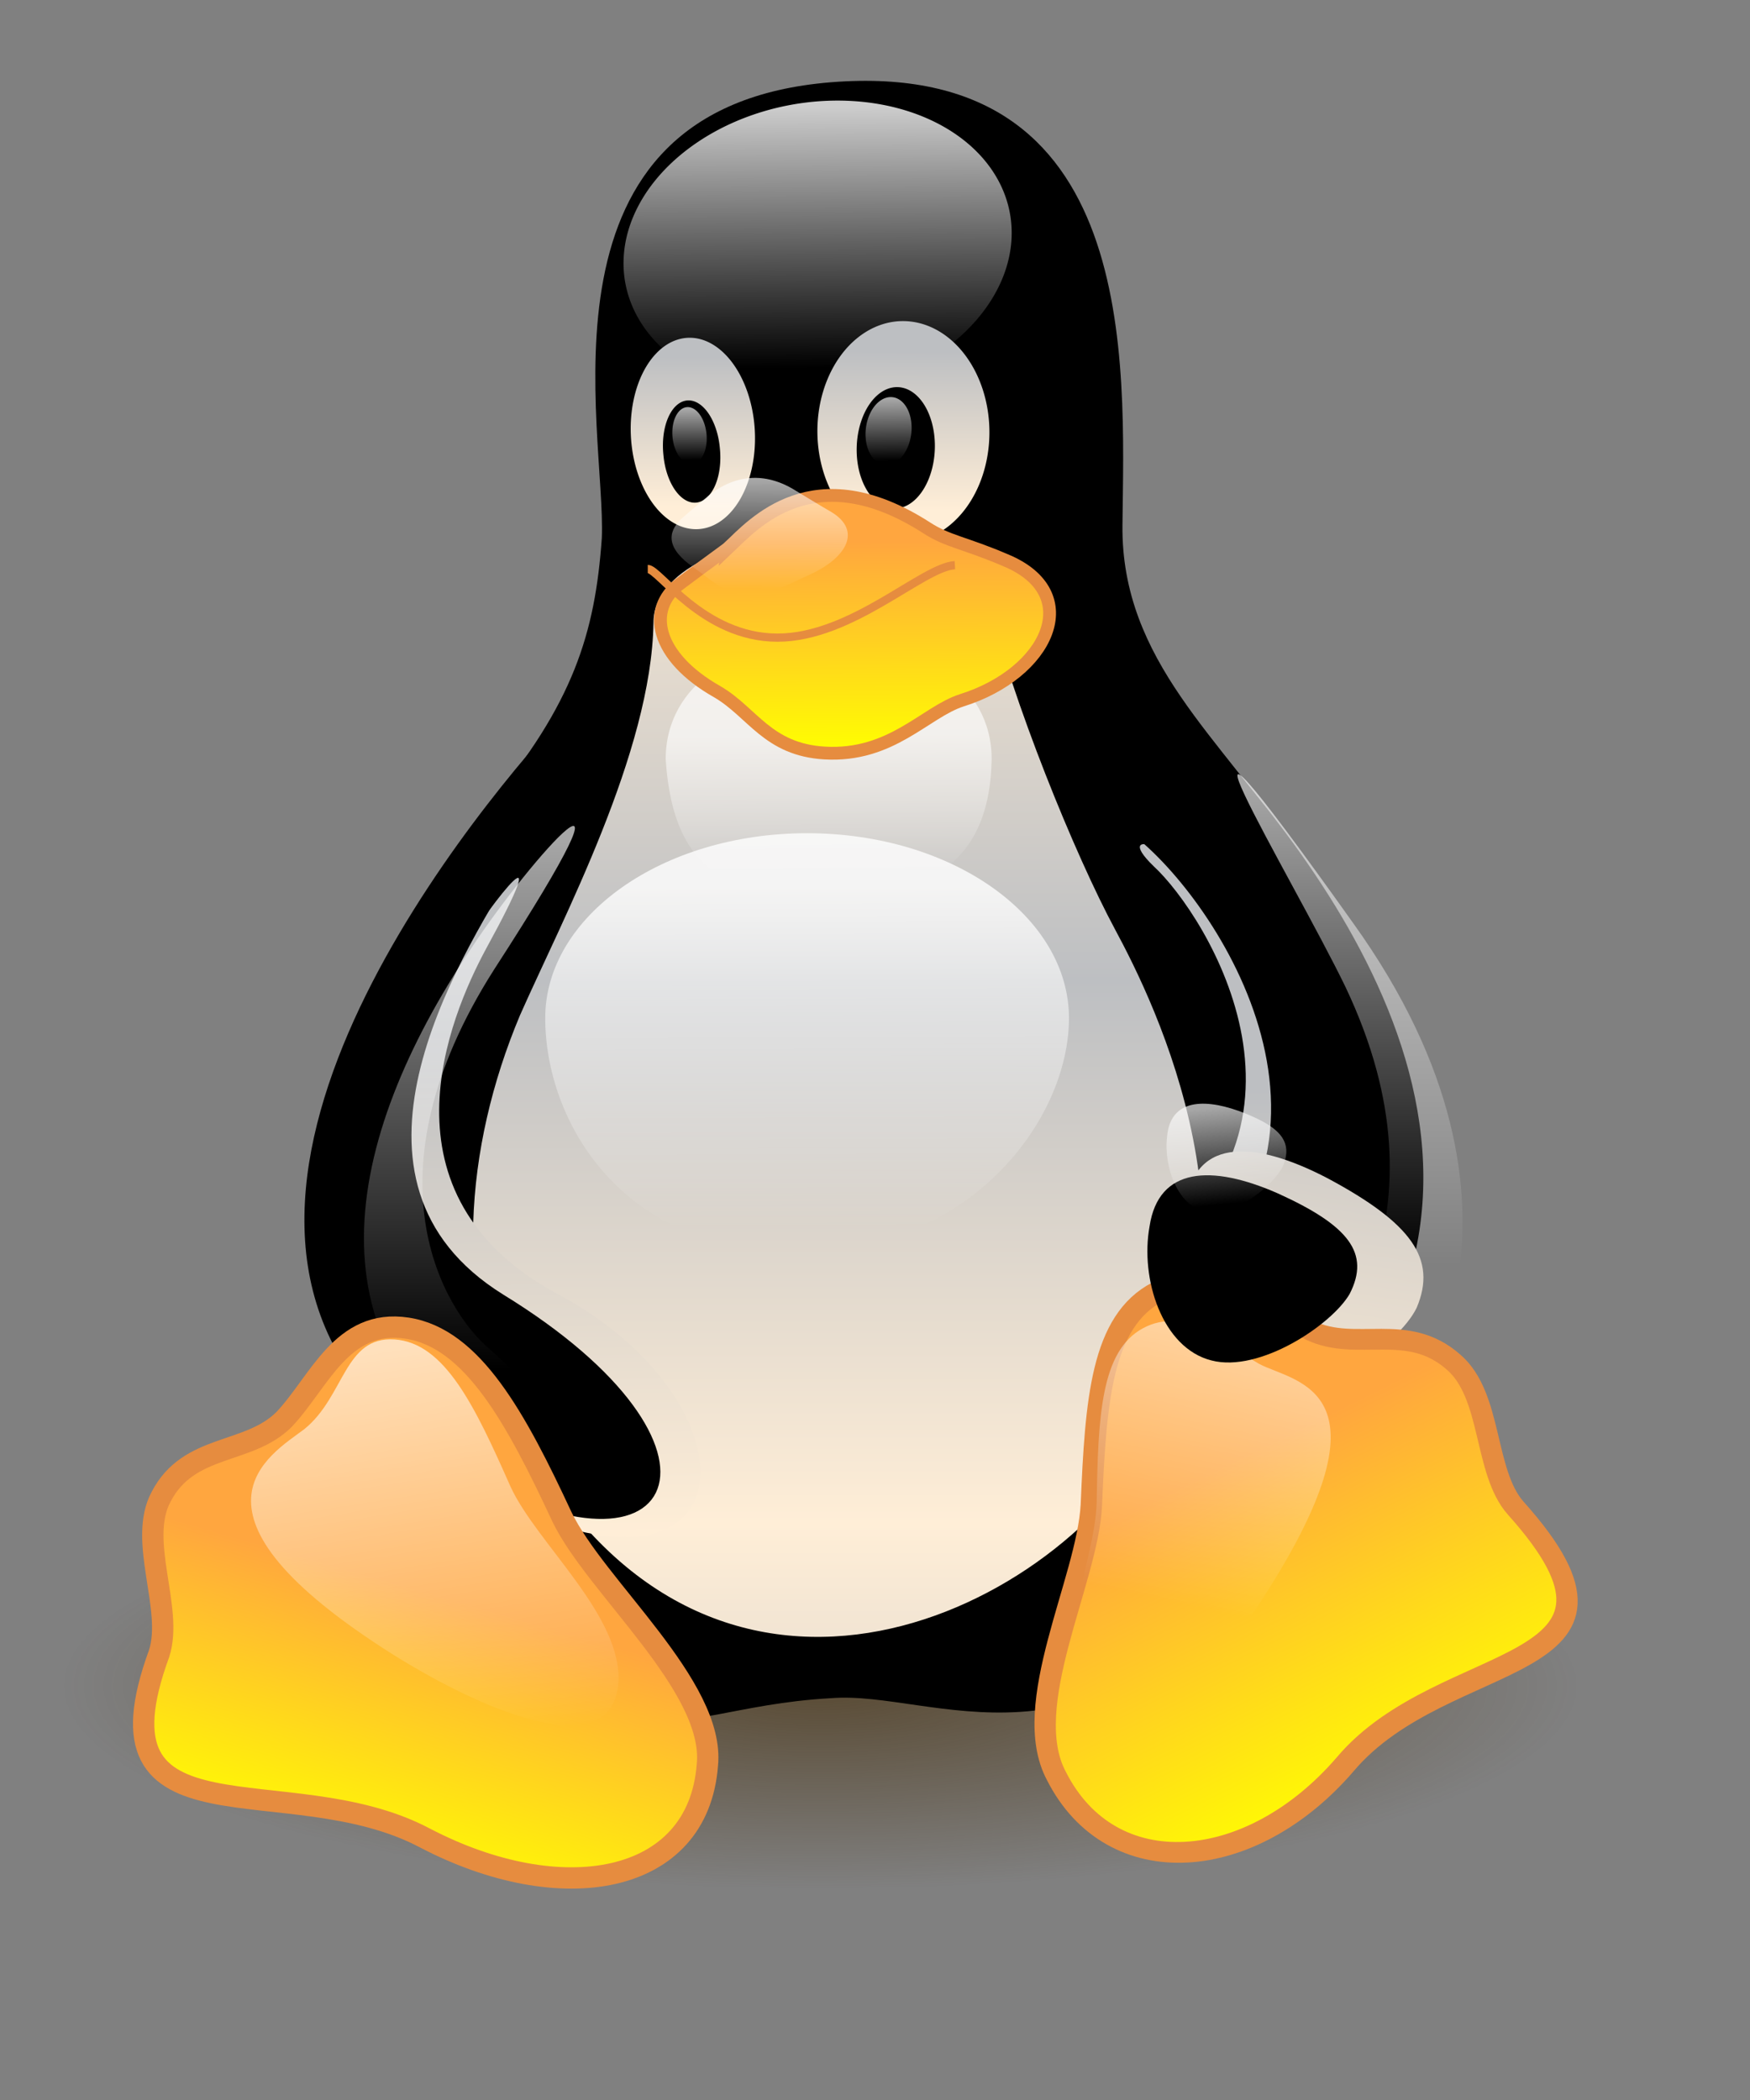 <svg width="500pt" height="800" xmlns="http://www.w3.org/2000/svg" xmlns:xlink="http://www.w3.org/1999/xlink"><rect width="100%" height="100%" fill="#808080" stroke="none"/><defs><linearGradient id="a"><stop offset="0" stop-color="#3f2600" stop-opacity=".6"/><stop offset="1" stop-color="#3f2600" stop-opacity="0"/></linearGradient><linearGradient id="d"><stop offset="0" stop-color="#fff" stop-opacity=".65"/><stop offset="1" stop-color="#fff" stop-opacity="0"/></linearGradient><linearGradient id="e"><stop offset="0" stop-color="#ffa63f"/><stop offset="1" stop-color="#ff0"/></linearGradient><linearGradient id="b"><stop offset="0" stop-color="#ffeed7"/><stop offset="1" stop-color="#bdbfc2"/></linearGradient><linearGradient id="c"><stop offset="0" stop-color="#fff" stop-opacity=".8"/><stop offset="1" stop-color="#fff" stop-opacity="0"/></linearGradient><radialGradient xlink:href="#a" id="f" gradientTransform="scale(1.045 .957)" cx="446.778" cy="1219.412" fx="446.778" fy="1219.412" r="195.072" gradientUnits="userSpaceOnUse"/><linearGradient xlink:href="#b" id="g" gradientUnits="userSpaceOnUse" x1="400.578" y1="369.53" x2="400.844" y2="304.079" gradientTransform="scale(.575 1.738)"/><linearGradient xlink:href="#c" id="h" gradientUnits="userSpaceOnUse" x1="303.018" y1="237.932" x2="297.086" y2="330.096" gradientTransform="scale(1.116 .896)"/><linearGradient xlink:href="#b" id="i" gradientUnits="userSpaceOnUse" gradientTransform="scale(.817 1.225)" x1="378.938" y1="278.602" x2="380.273" y2="243.916"/><linearGradient xlink:href="#b" id="j" gradientUnits="userSpaceOnUse" x1="381.387" y1="277.495" x2="380.552" y2="245.683" gradientTransform="scale(.817 1.225)"/><linearGradient xlink:href="#d" id="k" gradientUnits="userSpaceOnUse" gradientTransform="scale(.817 1.225)" x1="379.096" y1="240.927" x2="376.796" y2="281.016"/><linearGradient xlink:href="#d" id="l" gradientUnits="userSpaceOnUse" x1="389.635" y1="242.282" x2="387.069" y2="281.325" gradientTransform="scale(.817 1.225)"/><linearGradient xlink:href="#b" id="m" gradientUnits="userSpaceOnUse" spreadMethod="reflect" x1="437.579" y1="528.872" x2="437.579" y2="394.104" gradientTransform="scale(.813 1.23)"/><linearGradient xlink:href="#b" id="n" gradientUnits="userSpaceOnUse" x1="375.173" y1="419.785" x2="377.485" y2="324.038" gradientTransform="scale(.65 1.539)"/><linearGradient xlink:href="#c" id="o" gradientUnits="userSpaceOnUse" x1="320.751" y1="498.178" x2="321.322" y2="614.504" gradientTransform="scale(1.075 .93)"/><linearGradient xlink:href="#d" id="p" gradientUnits="userSpaceOnUse" x1="322.483" y1="435.268" x2="323.251" y2="488.483" gradientTransform="scale(1.077 .928)"/><linearGradient xlink:href="#d" id="q" gradientUnits="userSpaceOnUse" x1="411.221" y1="242.944" x2="411.221" y2="331.449" gradientTransform="scale(.572 1.749)"/><linearGradient xlink:href="#d" id="r" gradientUnits="userSpaceOnUse" x1="867.345" y1="234.739" x2="867.335" y2="314.839" gradientTransform="scale(.573 1.746)"/><linearGradient xlink:href="#e" id="s" gradientUnits="userSpaceOnUse" x1="236.254" y1="657.111" x2="212.51" y2="737.412" gradientTransform="scale(1.012 .989)"/><linearGradient xlink:href="#b" id="t" gradientUnits="userSpaceOnUse" x1="381.566" y1="655.731" x2="279.643" y2="386.666" gradientTransform="scale(1.065 .939)"/><linearGradient xlink:href="#e" id="u" gradientUnits="userSpaceOnUse" x1="218.117" y1="630.305" x2="203.127" y2="737.854" gradientTransform="scale(1.01 .99)"/><linearGradient xlink:href="#d" id="v" gradientUnits="userSpaceOnUse" gradientTransform="scale(1.008 .992)" x1="117.89" y1="587.236" x2="182.245" y2="704.731"/><linearGradient xlink:href="#d" id="w" gradientUnits="userSpaceOnUse" x1="223.101" y1="570.418" x2="230.535" y2="710.977" gradientTransform="scale(1 1)"/><linearGradient xlink:href="#d" id="x" gradientUnits="userSpaceOnUse" x1="316.94" y1="474.018" x2="371.609" y2="582.635" gradientTransform="scale(1.065 .939)"/><linearGradient xlink:href="#e" id="y" gradientUnits="userSpaceOnUse" x1="284.687" y1="410.463" x2="285.459" y2="485.699" gradientTransform="scale(1.219 .821)"/><linearGradient xlink:href="#d" id="z" gradientUnits="userSpaceOnUse" x1="288.824" y1="398.854" x2="288.376" y2="482.559" gradientTransform="scale(1.222 .818)"/></defs><path transform="matrix(1.418 0 0 .415 -349.547 157.94)" d="M670.882 1166.642a203.896 186.63 0 1 1-407.79 0 203.896 186.63 0 1 1 407.79 0z" fill="url(#f)"/><path d="M154.235 558.542c-27.985-40.278-33.442-171.23 31.86-251.787 32.357-38.648 40.612-65.58 43.163-101.74 1.736-41.225-29.156-164.304 87.354-173.68 118.007-9.416 111.67 107.074 110.99 168.717-.563 52.05 38.218 81.552 64.746 122.12 49.1 74.537 44.946 202.874-9.25 272.34-68.645 86.96-127.44 49.247-166.486 52.412-73.117 4.002-75.534 42.988-162.377-88.382z"/><path transform="matrix(-1.677 -.022 -.021 1.471 862.828 -357.27)" d="M246.57 470.864c-12.238 12.496-44.395 69.092 4.87 105.36 17.37 12.633-16.377 59.495-32.005 36.308-27.57-41.618-8.83-106.94 8.315-130.188 11.652-16.487 29.23-22.676 18.82-11.48z" fill="url(#g)"/><path transform="matrix(-1.678 0 0 1.524 863.868 -382.335)" d="M256.513 459.837c-19.915 17.717-56.176 80.09-3.288 120.606 17.37 12.632-15.393 52.463-33.79 32.09-63.963-70.82 1.67-152.255 24.262-180.25 20.192-24.348 38.078 5.75 12.816 27.554z" stroke="#000" stroke-width=".977"/><path transform="matrix(1.266 -.071 -.046 1.196 -108.61 -190.014)" d="M399.57 258.158a58.373 46.863 0 1 1-116.748 0 58.373 46.863 0 1 1 116.747 0z" fill="url(#h)"/><path transform="matrix(1.304 -.076 .077 1.343 -165.995 -241.87)" d="M328.863 320.642a18.087 27.13 0 1 1-36.175 0 18.087 27.13 0 1 1 36.175 0z" fill="url(#i)"/><path transform="matrix(-1.811 .05 .032 1.553 896.708 -349.03)" d="M328.863 320.642a18.087 27.13 0 1 1-36.175 0 18.087 27.13 0 1 1 36.175 0z" fill="url(#j)"/><path d="M326.357 170.577a14.885 23.142 2.003 1 1 29.78.063 14.885 23.142 2.003 1 1-29.78-.063zm-52.127.133a10.826 19.244-4.936 1 1-21.5 2.617 10.826 19.244-4.936 1 1 21.5-2.616z"/><path transform="matrix(-.48 -.036 -.047 .476 502.744 22.76)" d="M328.863 320.642a18.087 27.13 0 1 1-36.175 0 18.087 27.13 0 1 1 36.175 0z" fill="url(#k)"/><path transform="matrix(.357 -.041 .041 .399 138.582 50.738)" d="M328.863 320.642a18.087 27.13 0 1 1-36.175 0 18.087 27.13 0 1 1 36.175 0z" fill="url(#l)"/><path transform="matrix(1.25 0 0 1.25 -125.3 -232.48)" d="M258.702 495.425c12.836-29.103 40.114-80.226 40.695-119.758 0-31.442 94.18-38.95 101.737-7.558 7.558 31.39 26.74 78.48 38.95 101.154 12.208 22.672 47.81 94.695 9.884 157.546-34.157 55.645-137.725 99.667-193.01-7.556-18.603-37.207-15.285-83.315 1.744-123.83z" fill="url(#m)"/><path transform="matrix(1.4 -.1 .1 1.3 -202.3 -230.2)" d="M242.905 473.815c-11.263 18.967-35.5 69.31 12.137 102.047 51.31 34.82 46.473 97.062-15.607 61.955-56.777-31.79-22.845-137.778-4.51-162.266 12.107-17.212 29.897-38.03 7.98-1.734z" fill="url(#n)"/><path d="M195.343 330.392c-21.83 35.635-74.22 119.767-4.11 163.404 94.46 57.944 67.716 115.89-18.5 63.718-121.385-72.83-14.78-219.52 33.915-275.423 55.555-62.75 10.692 11.36-11.305 48.303z" stroke="#000" stroke-width="1.563"/><path d="M421.48 504.727c0 32.412-29.27 74.516-79.527 74.138-51.828.455-73.95-41.726-73.95-74.138 0-32.412 34.38-58.717 76.74-58.717 42.36 0 76.738 26.305 76.738 58.717z" transform="matrix(1.3 0 0 1.2 -140.7 -217.8)" font-size="12" fill="url(#o)"/><path d="M398.227 412.292c-.612 38.572-23.18 47.67-51.74 47.67-28.56 0-49.292-5.693-51.74-47.67 0-26.314 23.18-41.542 51.74-41.542 28.56 0 51.74 15.228 51.74 41.542z" transform="matrix(1.2 0 0 1.1 -100.1 -164.3)" font-size="12" fill="url(#p)"/><path transform="matrix(1.3 0 0 1.3 -125.3 -231.8)" d="M234.285 456.475c17.716-26.996 55.015-68.364 6.977 5.813-38.95 61.043-14.403 100.273-1.744 111.04 36.527 32.56 34.966 54.348 6.395 37.205-61.625-36.626-48.835-98.248-11.628-154.058z" fill="url(#q)"/><path transform="matrix(1.3 0 0 1.3 -125.3 -231.8)" d="M490.662 467.52c-15.32-31.7-64.134-111.902 2.326-18.603 60.46 84.297 18.022 143.013 10.464 148.827-7.557 5.813-33.137 17.44-25.58-2.907 7.558-20.347 45.235-58.973 12.79-127.317z" fill="url(#r)"/><path transform="matrix(1.3 0 0 1.3 -125.3 -231.8)" d="M220.915 716.92c-40.442-21.415-99.252 4.125-77.902-54.065 4.276-13.238-6.375-33.008.58-45.926 8.14-15.7 25.58-12.21 36.046-22.676 10.316-10.89 16.857-29.65 36.042-26.742 19.184 2.907 31.945 26.46 45.344 55.23 9.883 20.637 44.94 49.663 42.65 72.757-2.696 35.5-43.027 42.19-82.762 21.42z" fill="url(#s)" stroke="#e68c3f" stroke-width="6.25"/><path d="M415.072 495.764c-3.007 24.906-35.813 76.627-69.518 81.534-34.26 5.336-66.432-34.06-74.147-71.114-9.89-41.206 22.587-57.6 71.938-56.627 53.3 1.654 74.12 13.89 71.727 46.207z" transform="matrix(.6 .3 -.2 .6 389.8 76.2)" font-size="12" fill="url(#t)"/><path transform="matrix(-1.2 .4 .5 1.2 417.6 -278.1)" d="M220.274 718.402c-41.327-23.59-99.894 5.605-77.26-55.547 4.735-13.068-6.597-33.552.36-46.47 8.138-15.698 25.8-11.665 36.265-22.13 10.316-10.89 18.825-27.868 38.01-24.96 19.184 2.906 29.977 24.68 43.376 53.447 9.883 20.638 43.415 48.97 41.124 72.065-2.695 35.5-42.723 45.47-81.876 23.595z" fill="url(#u)" stroke="#e68c3f" stroke-width="6.251"/><path transform="matrix(-.9 .3 .4 1 403.6 -128.6)" d="M216.482 675.68c-86.53-57.503-47.308-70.96-36.843-81.425 10.316-10.89 18.825-27.868 38.01-24.96 19.184 2.906 29.977 24.68 43.376 53.447 9.883 20.638 43.06 48.918 41.124 72.065-2.615 27.11-48.19 5.487-85.668-19.127z" fill="url(#v)"/><path transform="matrix(1 -.1 0 1.1 -66.6 -92.7)" d="M216.506 677.07c-86.53-57.502-46.797-73.57-33.946-81.28 15.4-9.94 15.158-30.83 34.343-27.923 19.184 2.907 30.725 26.107 44.124 54.875 9.883 20.638 43.06 48.918 41.124 72.065-2.614 27.11-48.164 6.878-85.643-17.736z" fill="url(#w)"/><path d="M514.164 492.894c-6.694 11.673-34.29 30.196-52.68 25.368-18.767-4.735-27.218-31.15-23.543-51.14 3.413-22.51 23.543-23.63 48.787-12.525 27.14 12.29 35.346 22.826 27.438 38.297z" font-size="12"/><path d="M415.072 495.764c-3.007 24.906-35.813 76.627-69.518 81.534-34.26 5.336-66.432-34.06-74.147-71.114-9.89-41.206 22.587-57.6 71.938-56.627 53.3 1.654 74.12 13.89 71.727 46.207z" transform="matrix(.3 .1 -.1 .3 413.8 254)" font-size="12" fill="url(#x)"/><path transform="matrix(1.3 0 0 1.3 -125.3 -231.8)" d="M309.954 338.73c7.147-6.77 24.81-27.067 57.96-5.756 6.163 4.01 11.163 4.377 23.022 9.455 23.726 9.747 12.382 33.257-12.744 41.106-10.758 3.49-20.536 16.556-40.13 15.44-16.733-.978-21.118-11.875-31.397-17.907-18.27-10.31-20.965-24.255-11.1-31.654 9.866-7.4 13.725-10.06 14.39-10.688z" fill="url(#y)" stroke="#e68c3f" stroke-width="3.75"/><path d="M363.765 215.3c-12.353.725-39.24 27.612-67.582 27.612-28.34 0-45.055-26.16-49.415-26.16" fill="none" stroke="#e68c3f" stroke-width="3.125"/><path transform="matrix(.6 0 0 .6 81.6 -12.4)" d="M309.954 338.73c7.147-6.77 29.69-25.35 59.588-6.33 6.3 3.767 12.804 7.866 22.478 13.465 19.162 11.748 9.67 28.678-13.286 39.39-10.418 4.495-27.593 14.415-40.67 13.72-14.534-1.407-23.936-11.398-33.568-17.905-17.67-12.303-16.597-22.237-8.39-30.508 6.206-5.68 13.184-11.204 13.848-11.833z" fill="url(#z)"/></svg>